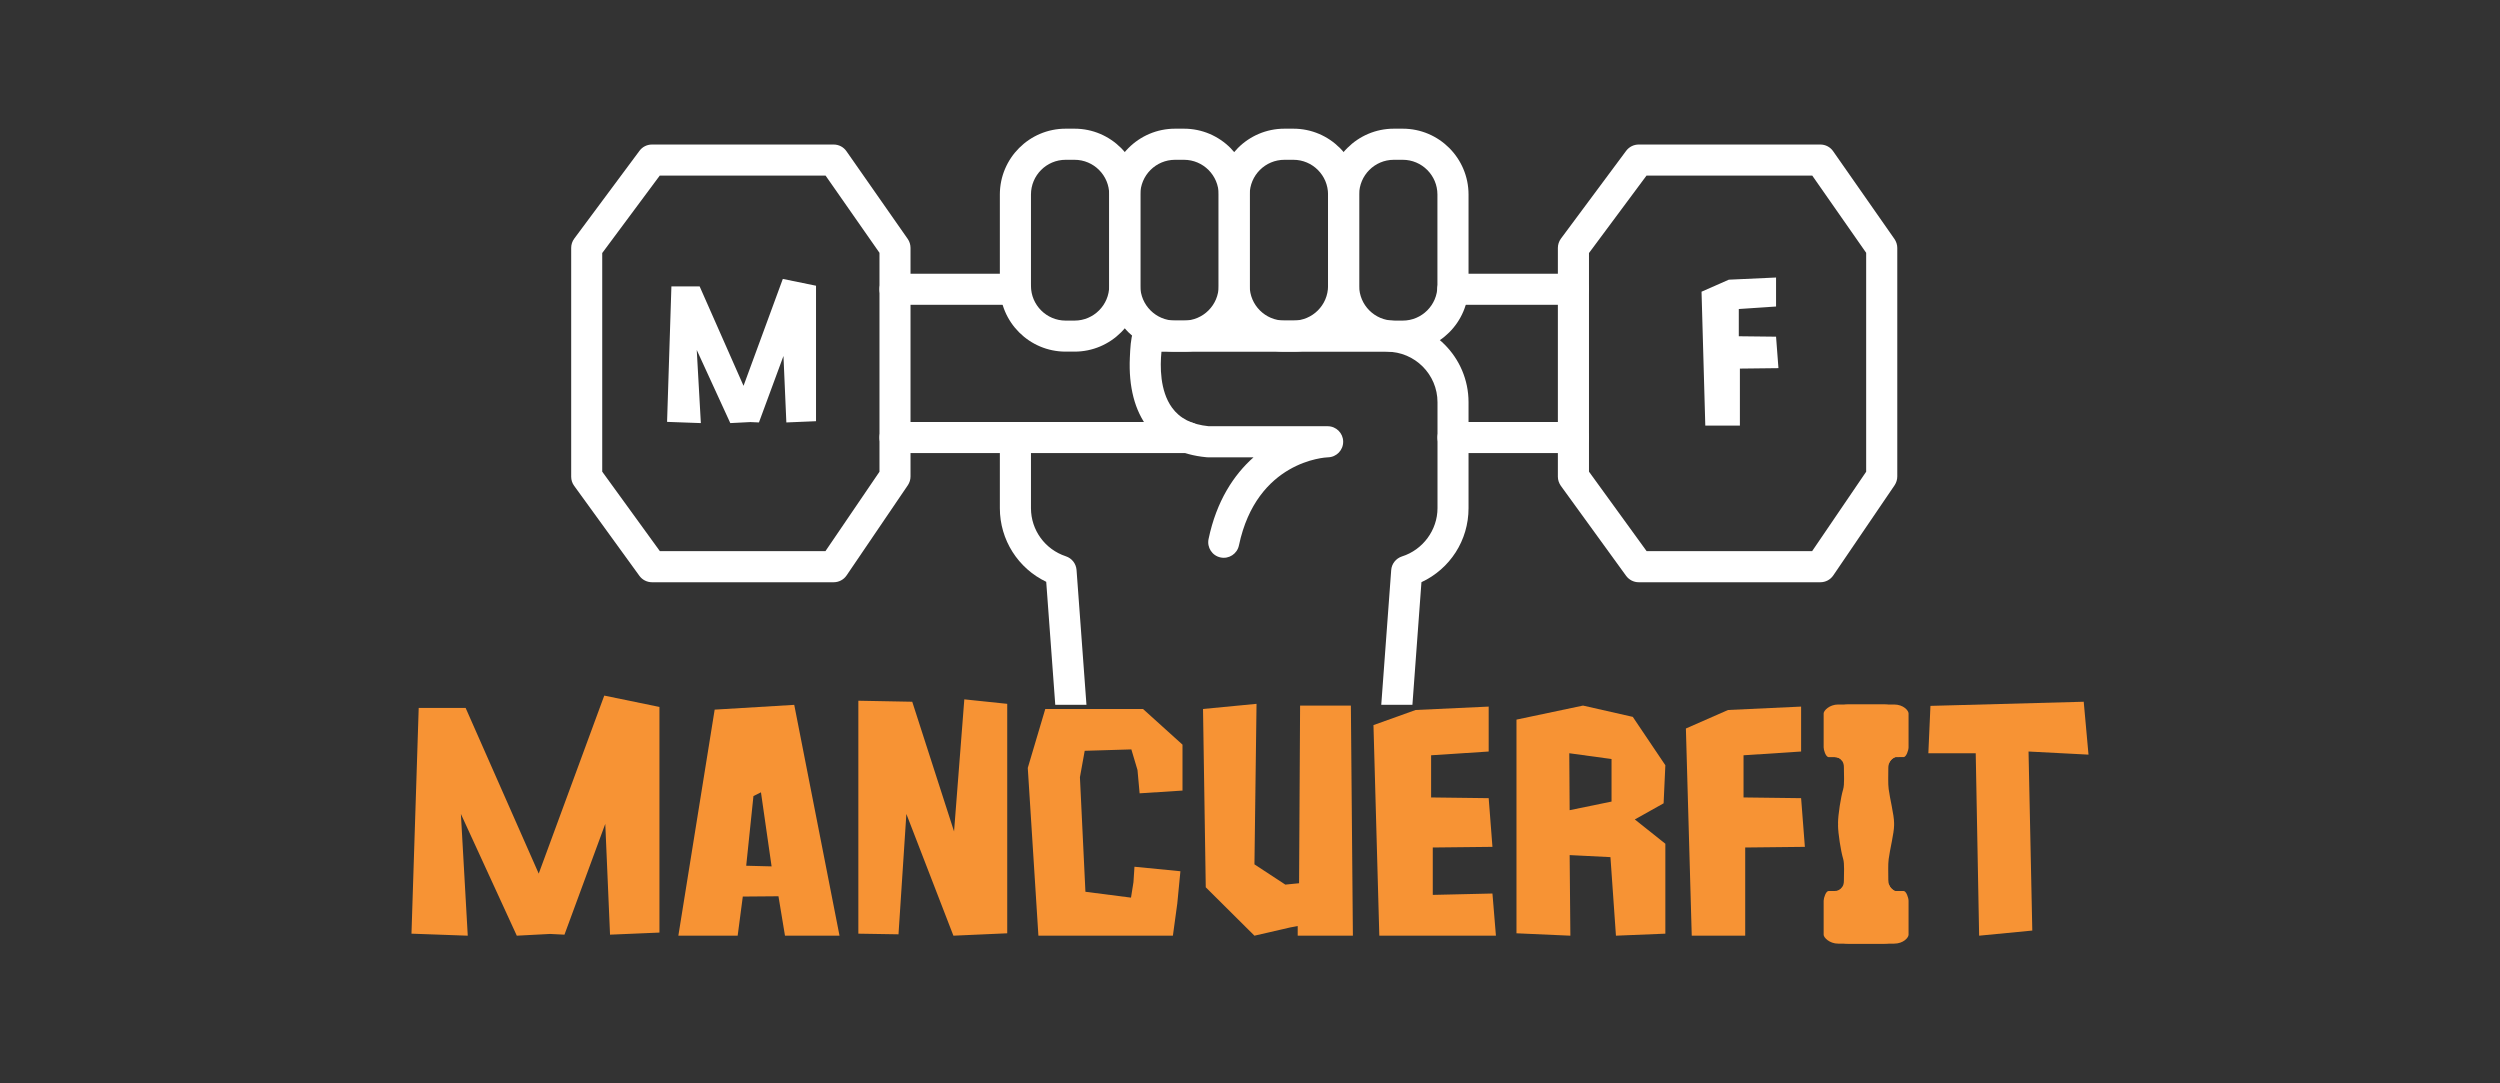 <svg xmlns="http://www.w3.org/2000/svg" xmlns:xlink="http://www.w3.org/1999/xlink" width="180" zoomAndPan="magnify" viewBox="0 0 135 58.5" height="78" preserveAspectRatio="xMidYMid meet" version="1.0"><rect x="0" y="0" width="135" height="58.5" fill="#333333" stroke="none"/><defs><g/><clipPath id="c09bf00ae4"><path d="M 84 7 L 102.488 7 L 102.488 32 L 84 32 Z M 84 7 " clip-rule="nonzero"/></clipPath><clipPath id="65c42dc7b3"><path d="M 30.809 7 L 50 7 L 50 32 L 30.809 32 Z M 30.809 7 " clip-rule="nonzero"/></clipPath><clipPath id="63b20cd1a3"><path d="M 53 6.949 L 62 6.949 L 62 19 L 53 19 Z M 53 6.949 " clip-rule="nonzero"/></clipPath><clipPath id="86373e431a"><path d="M 59 6.949 L 68 6.949 L 68 19 L 59 19 Z M 59 6.949 " clip-rule="nonzero"/></clipPath><clipPath id="a221b0f498"><path d="M 65 6.949 L 74 6.949 L 74 19 L 65 19 Z M 65 6.949 " clip-rule="nonzero"/></clipPath><clipPath id="675581e546"><path d="M 71 6.949 L 80 6.949 L 80 19 L 71 19 Z M 71 6.949 " clip-rule="nonzero"/></clipPath><clipPath id="b159b2ce63"><path d="M 53 17 L 80 17 L 80 38.059 L 53 38.059 Z M 53 17 " clip-rule="nonzero"/></clipPath><clipPath id="9b9abeef69"><path d="M 98.461 38.043 L 102.527 38.043 L 102.527 50.957 L 98.461 50.957 Z M 98.461 38.043 " clip-rule="nonzero"/></clipPath><clipPath id="218143377e"><path d="M 98.461 40 L 101 40 L 101 42 L 98.461 42 Z M 98.461 40 " clip-rule="nonzero"/></clipPath><clipPath id="803ae77ef7"><path d="M 100 40 L 102.527 40 L 102.527 42 L 100 42 Z M 100 40 " clip-rule="nonzero"/></clipPath><clipPath id="509ef9321c"><path d="M 101 38.043 L 102.527 38.043 L 102.527 41 L 101 41 Z M 101 38.043 " clip-rule="nonzero"/></clipPath><clipPath id="d0e1f2a8db"><path d="M 101 48 L 102.527 48 L 102.527 50.957 L 101 50.957 Z M 101 48 " clip-rule="nonzero"/></clipPath><clipPath id="240bfbeb92"><path d="M 99.004 38.043 L 103.07 38.043 L 103.07 50.957 L 99.004 50.957 Z M 99.004 38.043 " clip-rule="nonzero"/></clipPath><clipPath id="55ed6e8e24"><path d="M 99.004 40 L 101 40 L 101 42 L 99.004 42 Z M 99.004 40 " clip-rule="nonzero"/></clipPath><clipPath id="f44ec30d3e"><path d="M 99.004 47 L 101 47 L 101 49 L 99.004 49 Z M 99.004 47 " clip-rule="nonzero"/></clipPath><clipPath id="9eb3558ab7"><path d="M 102 38.043 L 103 38.043 L 103 41 L 102 41 Z M 102 38.043 " clip-rule="nonzero"/></clipPath><clipPath id="9b3e48b700"><path d="M 102 48 L 103 48 L 103 50.957 L 102 50.957 Z M 102 48 " clip-rule="nonzero"/></clipPath></defs><g fill="#f79334" fill-opacity="1"><g transform="translate(21.665, 50.527)"><g><path d="M 3.594 0 L 3.223 -6.574 L 6.242 0 L 8.039 -0.094 L 8.816 -0.055 L 11.02 -6.039 L 11.277 -0.055 L 13.945 -0.168 L 13.945 -12.352 L 10.965 -12.965 L 7.426 -3.352 L 3.48 -12.297 L 0.945 -12.297 L 0.555 -0.109 Z M 3.594 0 "/></g></g></g><g fill="#f79334" fill-opacity="1"><g transform="translate(36.166, 50.527)"><g><path d="M 0.465 0 L 3.668 0 L 3.945 -2.113 L 5.871 -2.129 L 6.223 0 L 9.168 0 L 6.723 -12.465 L 2.426 -12.207 Z M 4.129 -3.777 L 4.52 -7.539 L 4.926 -7.742 L 5.5 -3.742 Z M 4.129 -3.777 "/></g></g></g><g fill="#f79334" fill-opacity="1"><g transform="translate(45.796, 50.527)"><g><path d="M 5.688 0 L 8.594 -0.129 L 8.594 -12.52 L 6.277 -12.762 L 5.723 -5.629 L 3.465 -12.633 L 0.555 -12.688 L 0.555 -0.109 L 2.723 -0.074 L 3.148 -6.574 Z M 5.688 0 "/></g></g></g><g fill="#f79334" fill-opacity="1"><g transform="translate(54.945, 50.527)"><g><path d="M 1.129 0 L 8.391 0 L 8.629 -1.742 L 8.797 -3.48 L 6.316 -3.723 L 6.262 -2.891 L 6.129 -2.055 L 3.668 -2.371 L 3.371 -8.555 L 3.629 -9.984 L 6.148 -10.059 L 6.48 -8.945 L 6.594 -7.688 L 8.91 -7.836 L 8.91 -10.316 L 6.777 -12.242 L 1.5 -12.242 L 0.555 -9.059 Z M 1.129 0 "/></g></g></g><g fill="#f79334" fill-opacity="1"><g transform="translate(64.408, 50.527)"><g><path d="M 3.332 0 L 5.262 -0.445 L 5.668 -0.52 L 5.668 0 L 8.648 0 L 8.539 -12.426 L 5.797 -12.426 L 5.742 -2.832 L 5 -2.758 L 3.332 -3.852 L 3.445 -12.52 L 0.555 -12.242 L 0.703 -2.613 Z M 3.332 0 "/></g></g></g><g fill="#f79334" fill-opacity="1"><g transform="translate(73.612, 50.527)"><g><path d="M 0.871 0 L 7.168 0 L 6.98 -2.277 L 3.758 -2.203 L 3.758 -4.762 L 6.98 -4.797 L 6.777 -7.426 L 3.668 -7.465 L 3.668 -9.742 L 6.777 -9.945 L 6.777 -12.371 L 2.832 -12.188 L 0.555 -11.371 Z M 0.871 0 "/></g></g></g><g fill="#f79334" fill-opacity="1"><g transform="translate(81.335, 50.527)"><g><path d="M 3.465 0 L 3.426 -4.352 L 5.629 -4.242 L 5.926 0 L 8.594 -0.109 L 8.594 -4.965 L 6.945 -6.277 L 8.5 -7.148 L 8.594 -9.203 L 6.836 -11.816 L 4.148 -12.426 L 0.555 -11.668 L 0.555 -0.129 Z M 3.406 -9.852 L 5.688 -9.539 L 5.688 -7.242 L 3.426 -6.777 Z M 3.406 -9.852 "/></g></g></g><g fill="#f79334" fill-opacity="1"><g transform="translate(90.483, 50.527)"><g><path d="M 0.871 0 L 3.758 0 L 3.758 -4.762 L 6.98 -4.797 L 6.777 -7.426 L 3.668 -7.465 L 3.668 -9.742 L 6.777 -9.945 L 6.777 -12.371 L 2.832 -12.188 L 0.555 -11.188 Z M 0.871 0 "/></g></g></g><g fill="#f79334" fill-opacity="1"><g transform="translate(98.021, 50.527)"><g/></g></g><g fill="#f79334" fill-opacity="1"><g transform="translate(103.576, 50.527)"><g><path d="M 3.297 0 L 6.168 -0.277 L 5.965 -9.945 L 9.203 -9.777 L 8.945 -12.633 L 0.668 -12.41 L 0.555 -9.852 L 3.113 -9.852 Z M 3.297 0 "/></g></g></g><path fill="#ffffff" d="M 84.965 24.465 L 78.465 24.465 C 78 24.465 77.625 24.09 77.625 23.629 C 77.625 23.164 78 22.789 78.465 22.789 L 84.965 22.789 C 85.43 22.789 85.805 23.164 85.805 23.629 C 85.805 24.09 85.43 24.465 84.965 24.465 Z M 64.141 24.465 L 48.328 24.465 C 47.867 24.465 47.492 24.09 47.492 23.629 C 47.492 23.164 47.867 22.789 48.328 22.789 L 64.141 22.789 C 64.605 22.789 64.98 23.164 64.98 23.629 C 64.98 24.09 64.605 24.465 64.145 24.465 Z M 84.965 16.461 L 78.457 16.461 C 77.992 16.461 77.617 16.082 77.617 15.621 C 77.617 15.156 77.992 14.781 78.457 14.781 L 84.965 14.781 C 85.43 14.781 85.805 15.156 85.805 15.621 C 85.805 16.082 85.43 16.461 84.965 16.461 Z M 54.836 16.461 L 48.328 16.461 C 47.867 16.461 47.492 16.082 47.492 15.621 C 47.492 15.156 47.867 14.781 48.328 14.781 L 54.836 14.781 C 55.301 14.781 55.676 15.156 55.676 15.621 C 55.676 16.082 55.301 16.461 54.836 16.461 Z M 54.836 16.461 " fill-opacity="1" fill-rule="evenodd"/><g clip-path="url(#c09bf00ae4)"><path fill="#ffffff" d="M 98.301 31.441 L 88.488 31.441 C 88.219 31.441 87.969 31.312 87.809 31.094 L 84.285 26.234 C 84.184 26.09 84.125 25.918 84.125 25.742 L 84.125 13.387 C 84.125 13.207 84.184 13.031 84.289 12.887 L 87.812 8.145 C 87.973 7.93 88.223 7.805 88.488 7.805 L 98.301 7.805 C 98.574 7.805 98.832 7.938 98.988 8.164 L 102.301 12.906 C 102.398 13.047 102.453 13.215 102.453 13.387 L 102.453 25.73 C 102.453 25.898 102.402 26.062 102.309 26.203 L 98.996 31.074 C 98.84 31.305 98.578 31.441 98.301 31.441 Z M 88.918 29.762 L 97.855 29.762 L 100.773 25.473 L 100.773 13.652 L 97.863 9.484 L 88.91 9.484 L 85.805 13.664 L 85.805 25.469 Z M 88.918 29.762 " fill-opacity="1" fill-rule="evenodd"/></g><g clip-path="url(#65c42dc7b3)"><path fill="#ffffff" d="M 45.02 31.441 L 35.207 31.441 C 34.938 31.441 34.684 31.312 34.527 31.094 L 31.004 26.234 C 30.898 26.09 30.844 25.918 30.844 25.742 L 30.844 13.387 C 30.844 13.207 30.902 13.031 31.008 12.887 L 34.531 8.145 C 34.688 7.93 34.938 7.805 35.203 7.805 L 45.02 7.805 C 45.293 7.805 45.551 7.938 45.707 8.164 L 49.02 12.906 C 49.117 13.047 49.168 13.215 49.168 13.387 L 49.168 25.73 C 49.168 25.898 49.117 26.062 49.023 26.203 L 45.715 31.074 C 45.559 31.305 45.297 31.441 45.02 31.441 Z M 35.633 29.762 L 44.574 29.762 L 47.492 25.473 L 47.492 13.652 L 44.582 9.484 L 35.625 9.484 L 32.52 13.664 L 32.52 25.469 Z M 35.633 29.762 " fill-opacity="1" fill-rule="evenodd"/></g><g clip-path="url(#63b20cd1a3)"><path fill="#ffffff" d="M 58.027 18.988 L 57.543 18.988 C 55.586 18.988 53.992 17.398 53.992 15.438 L 53.992 10.504 C 53.992 8.543 55.586 6.949 57.543 6.949 L 58.027 6.949 C 59.984 6.949 61.578 8.543 61.578 10.504 L 61.578 15.438 C 61.578 17.398 59.984 18.988 58.027 18.988 Z M 57.543 8.629 C 56.512 8.629 55.672 9.469 55.672 10.504 L 55.672 15.438 C 55.672 16.469 56.512 17.312 57.543 17.312 L 58.027 17.312 C 59.059 17.312 59.898 16.469 59.898 15.438 L 59.898 10.504 C 59.898 9.469 59.059 8.629 58.027 8.629 Z M 57.543 8.629 " fill-opacity="1" fill-rule="evenodd"/></g><g clip-path="url(#86373e431a)"><path fill="#ffffff" d="M 63.934 18.988 L 63.453 18.988 C 61.492 18.988 59.898 17.398 59.898 15.438 L 59.898 10.504 C 59.898 8.543 61.492 6.949 63.453 6.949 L 63.934 6.949 C 65.895 6.949 67.484 8.543 67.484 10.504 L 67.484 15.438 C 67.484 17.398 65.895 18.988 63.934 18.988 Z M 63.453 8.629 C 62.418 8.629 61.578 9.469 61.578 10.504 L 61.578 15.438 C 61.578 16.469 62.418 17.312 63.453 17.312 L 63.934 17.312 C 64.969 17.312 65.809 16.469 65.809 15.438 L 65.809 10.504 C 65.809 9.469 64.969 8.629 63.934 8.629 Z M 63.453 8.629 " fill-opacity="1" fill-rule="evenodd"/></g><g clip-path="url(#a221b0f498)"><path fill="#ffffff" d="M 69.844 18.988 L 69.359 18.988 C 67.402 18.988 65.809 17.398 65.809 15.438 L 65.809 10.504 C 65.809 8.543 67.398 6.949 69.359 6.949 L 69.844 6.949 C 71.801 6.949 73.395 8.543 73.395 10.504 L 73.395 15.438 C 73.395 17.398 71.801 18.988 69.844 18.988 Z M 69.359 8.629 C 68.324 8.629 67.484 9.469 67.484 10.504 L 67.484 15.438 C 67.484 16.469 68.324 17.312 69.359 17.312 L 69.844 17.312 C 70.875 17.312 71.715 16.469 71.715 15.438 L 71.715 10.504 C 71.715 9.469 70.875 8.629 69.844 8.629 Z M 69.359 8.629 " fill-opacity="1" fill-rule="evenodd"/></g><g clip-path="url(#675581e546)"><path fill="#ffffff" d="M 75.75 18.988 L 75.266 18.988 C 73.309 18.988 71.715 17.398 71.715 15.438 L 71.715 10.504 C 71.715 8.543 73.309 6.949 75.266 6.949 L 75.75 6.949 C 77.707 6.949 79.301 8.543 79.301 10.504 L 79.301 15.438 C 79.301 17.398 77.707 18.988 75.75 18.988 Z M 75.266 8.629 C 74.234 8.629 73.395 9.469 73.395 10.504 L 73.395 15.438 C 73.395 16.469 74.234 17.312 75.266 17.312 L 75.75 17.312 C 76.781 17.312 77.621 16.469 77.621 15.438 L 77.621 10.504 C 77.621 9.469 76.781 8.629 75.75 8.629 Z M 75.266 8.629 " fill-opacity="1" fill-rule="evenodd"/></g><g clip-path="url(#b159b2ce63)"><path fill="#ffffff" d="M 58.48 47.82 C 58.043 47.82 57.676 47.484 57.645 47.043 L 56.496 31.418 C 54.977 30.691 53.992 29.156 53.992 27.441 L 53.992 23.625 C 53.992 23.164 54.367 22.789 54.832 22.789 C 55.297 22.789 55.672 23.164 55.672 23.625 L 55.672 27.441 C 55.672 28.625 56.43 29.668 57.555 30.039 C 57.879 30.145 58.105 30.434 58.133 30.773 L 59.32 46.918 C 59.352 47.383 59.008 47.781 58.543 47.816 C 58.523 47.82 58.5 47.82 58.48 47.82 Z M 74.773 47.82 C 74.754 47.82 74.73 47.82 74.711 47.816 C 74.246 47.781 73.902 47.383 73.934 46.918 L 75.125 30.785 C 75.148 30.445 75.383 30.152 75.707 30.047 C 76.836 29.691 77.625 28.621 77.625 27.441 L 77.625 21.719 C 77.625 20.215 76.398 18.992 74.895 18.992 L 62.719 18.992 C 62.641 19.77 62.629 21.098 63.285 22.008 C 63.707 22.594 64.355 22.926 65.27 23.016 L 71.695 23.016 C 72.152 23.016 72.527 23.387 72.531 23.844 C 72.539 24.305 72.172 24.684 71.715 24.695 C 71.562 24.699 67.863 24.887 66.902 29.453 C 66.809 29.906 66.363 30.199 65.91 30.102 C 65.457 30.008 65.168 29.562 65.262 29.109 C 65.691 27.051 66.629 25.637 67.691 24.695 L 65.227 24.695 C 65.203 24.695 65.176 24.695 65.152 24.691 C 62.375 24.438 60.867 22.477 61.012 19.309 C 61.059 18.281 61.105 17.312 62 17.312 L 74.895 17.312 C 77.324 17.312 79.301 19.289 79.301 21.719 L 79.301 27.445 C 79.301 29.18 78.301 30.719 76.758 31.438 L 75.609 47.043 C 75.574 47.484 75.207 47.82 74.773 47.82 Z M 74.773 47.82 " fill-opacity="1" fill-rule="evenodd"/></g><g fill="#ffffff" fill-opacity="1"><g transform="translate(35.69, 22.847)"><g><path d="M 2.156 0 L 1.934 -3.949 L 3.746 0 L 4.828 -0.055 L 5.293 -0.035 L 6.617 -3.625 L 6.773 -0.035 L 8.375 -0.102 L 8.375 -7.418 L 6.582 -7.785 L 4.461 -2.012 L 2.09 -7.383 L 0.566 -7.383 L 0.332 -0.066 Z M 2.156 0 "/></g></g></g><g fill="#ffffff" fill-opacity="1"><g transform="translate(91.524, 22.982)"><g><path d="M 0.562 0 L 2.43 0 L 2.43 -3.078 L 4.512 -3.102 L 4.383 -4.801 L 2.371 -4.824 L 2.371 -6.297 L 4.383 -6.43 L 4.383 -7.996 L 1.832 -7.879 L 0.359 -7.23 Z M 0.562 0 "/></g></g></g><g clip-path="url(#9b9abeef69)"><path fill="#f79334" d="M 101.734 50.957 L 99.266 50.957 C 98.789 50.957 98.477 50.625 98.477 50.477 L 98.477 48.641 C 98.477 48.492 98.598 48.113 98.746 48.113 L 99.078 48.113 C 99.117 48.113 99.16 48.109 99.199 48.102 C 99.316 48.074 99.426 48.004 99.492 47.883 C 99.539 47.805 99.57 47.699 99.57 47.574 C 99.57 47.184 99.609 46.645 99.531 46.379 C 99.402 45.957 99.254 44.984 99.254 44.562 C 99.254 44.539 99.258 44.52 99.258 44.5 C 99.258 44.48 99.254 44.457 99.254 44.438 C 99.254 44.016 99.402 43.043 99.531 42.621 C 99.609 42.355 99.57 41.816 99.57 41.426 C 99.57 41.289 99.535 41.184 99.484 41.102 C 99.391 40.949 99.227 40.883 99.078 40.883 L 98.746 40.883 C 98.738 40.883 98.727 40.883 98.719 40.879 C 98.582 40.84 98.477 40.5 98.477 40.359 L 98.477 38.523 C 98.477 38.375 98.789 38.043 99.266 38.043 L 101.734 38.043 C 102.254 38.043 102.52 38.375 102.52 38.523 L 102.52 40.359 C 102.52 40.508 102.402 40.883 102.254 40.883 L 101.812 40.883 C 101.812 40.883 101.59 40.941 101.484 41.188 C 101.453 41.266 101.43 41.359 101.43 41.48 C 101.43 41.852 101.41 42.316 101.445 42.609 C 101.508 43.113 101.742 44.016 101.742 44.438 C 101.742 44.457 101.742 44.48 101.742 44.5 C 101.742 44.52 101.742 44.539 101.742 44.562 C 101.742 44.984 101.508 45.887 101.445 46.391 C 101.41 46.684 101.43 47.145 101.43 47.52 C 101.43 47.629 101.449 47.719 101.477 47.797 C 101.555 47.988 101.703 48.07 101.773 48.102 C 101.797 48.109 101.812 48.113 101.812 48.113 L 102.254 48.113 C 102.402 48.113 102.52 48.492 102.52 48.641 L 102.52 50.477 C 102.52 50.625 102.254 50.957 101.734 50.957 " fill-opacity="1" fill-rule="nonzero"/></g><g clip-path="url(#218143377e)"><path fill="#f79334" d="M 99.484 41.102 C 99.391 40.949 99.227 40.883 99.078 40.883 L 98.746 40.883 C 98.738 40.883 98.727 40.883 98.719 40.879 L 100.348 40.879 L 99.484 41.102 " fill-opacity="1" fill-rule="nonzero"/></g><g clip-path="url(#803ae77ef7)"><path fill="#f79334" d="M 101.484 41.188 L 100.766 40.879 L 102.012 40.879 L 102.012 40.883 L 101.812 40.883 C 101.812 40.883 101.59 40.941 101.484 41.188 " fill-opacity="1" fill-rule="nonzero"/></g><path fill="#f79334" d="M 100.348 48.102 L 99.199 48.102 C 99.316 48.074 99.426 48.004 99.492 47.883 L 100.348 48.102 " fill-opacity="1" fill-rule="nonzero"/><path fill="#f79334" d="M 101.773 48.102 L 100.766 48.102 L 101.477 47.797 C 101.555 47.988 101.703 48.07 101.773 48.102 " fill-opacity="1" fill-rule="nonzero"/><g clip-path="url(#509ef9321c)"><path fill="#f79334" d="M 101.773 39.508 C 101.773 38.949 101.879 38.496 102.012 38.496 C 102.145 38.496 102.254 38.949 102.254 39.508 C 102.254 40.066 102.145 40.52 102.012 40.52 C 101.879 40.52 101.773 40.066 101.773 39.508 " fill-opacity="1" fill-rule="nonzero"/></g><g clip-path="url(#d0e1f2a8db)"><path fill="#f79334" d="M 101.773 49.473 C 101.773 48.914 101.879 48.461 102.012 48.461 C 102.145 48.461 102.254 48.914 102.254 49.473 C 102.254 50.031 102.145 50.484 102.012 50.484 C 101.879 50.484 101.773 50.031 101.773 49.473 " fill-opacity="1" fill-rule="nonzero"/></g><path fill="#f79334" d="M 101.148 44.5 C 101.148 43.941 101.258 43.488 101.387 43.488 C 101.52 43.488 101.629 43.941 101.629 44.5 C 101.629 45.059 101.52 45.512 101.387 45.512 C 101.258 45.512 101.148 45.059 101.148 44.5 " fill-opacity="1" fill-rule="nonzero"/><g clip-path="url(#240bfbeb92)"><path fill="#f79334" d="M 102.273 50.957 L 99.805 50.957 C 99.332 50.957 99.016 50.625 99.016 50.477 L 99.016 48.641 C 99.016 48.492 99.137 48.113 99.285 48.113 L 99.617 48.113 C 99.656 48.113 99.699 48.109 99.738 48.102 C 99.855 48.074 99.965 48.004 100.035 47.883 C 100.082 47.805 100.109 47.699 100.109 47.574 C 100.109 47.184 100.148 46.645 100.07 46.379 C 99.945 45.957 99.797 44.984 99.797 44.562 C 99.797 44.539 99.797 44.52 99.797 44.5 C 99.797 44.48 99.797 44.457 99.797 44.438 C 99.797 44.016 99.945 43.043 100.07 42.621 C 100.148 42.355 100.109 41.816 100.109 41.426 C 100.109 41.289 100.078 41.184 100.023 41.102 C 99.93 40.949 99.77 40.883 99.617 40.883 L 99.285 40.883 C 99.277 40.883 99.27 40.883 99.258 40.879 C 99.125 40.84 99.016 40.5 99.016 40.359 L 99.016 38.523 C 99.016 38.375 99.332 38.043 99.805 38.043 L 102.273 38.043 C 102.793 38.043 103.062 38.375 103.062 38.523 L 103.062 40.359 C 103.062 40.508 102.941 40.883 102.793 40.883 L 102.355 40.883 C 102.355 40.883 102.133 40.941 102.023 41.188 C 101.992 41.266 101.969 41.359 101.969 41.48 C 101.969 41.852 101.949 42.316 101.988 42.609 C 102.051 43.113 102.281 44.016 102.281 44.438 C 102.281 44.457 102.281 44.48 102.281 44.5 C 102.281 44.52 102.281 44.539 102.281 44.562 C 102.281 44.984 102.051 45.887 101.988 46.391 C 101.949 46.684 101.969 47.145 101.969 47.52 C 101.969 47.629 101.988 47.719 102.02 47.797 C 102.094 47.988 102.242 48.07 102.312 48.102 C 102.34 48.109 102.355 48.113 102.355 48.113 L 102.793 48.113 C 102.941 48.113 103.062 48.492 103.062 48.641 L 103.062 50.477 C 103.062 50.625 102.793 50.957 102.273 50.957 " fill-opacity="1" fill-rule="nonzero"/></g><g clip-path="url(#55ed6e8e24)"><path fill="#f79334" d="M 100.023 41.102 C 99.93 40.949 99.77 40.883 99.617 40.883 L 99.285 40.883 C 99.277 40.883 99.27 40.883 99.258 40.879 L 100.887 40.879 L 100.023 41.102 " fill-opacity="1" fill-rule="nonzero"/></g><path fill="#f79334" d="M 102.023 41.188 L 101.305 40.879 L 102.555 40.879 L 102.555 40.883 L 102.355 40.883 C 102.355 40.883 102.133 40.941 102.023 41.188 " fill-opacity="1" fill-rule="nonzero"/><g clip-path="url(#f44ec30d3e)"><path fill="#f79334" d="M 100.887 48.102 L 99.738 48.102 C 99.855 48.074 99.965 48.004 100.035 47.883 L 100.887 48.102 " fill-opacity="1" fill-rule="nonzero"/></g><path fill="#f79334" d="M 102.312 48.102 L 101.305 48.102 L 102.02 47.797 C 102.094 47.988 102.242 48.07 102.312 48.102 " fill-opacity="1" fill-rule="nonzero"/><g clip-path="url(#9eb3558ab7)"><path fill="#f79334" d="M 102.312 39.508 C 102.312 38.949 102.422 38.496 102.555 38.496 C 102.684 38.496 102.793 38.949 102.793 39.508 C 102.793 40.066 102.684 40.52 102.555 40.52 C 102.422 40.52 102.312 40.066 102.312 39.508 " fill-opacity="1" fill-rule="nonzero"/></g><g clip-path="url(#9b3e48b700)"><path fill="#f79334" d="M 102.312 49.473 C 102.312 48.914 102.422 48.461 102.555 48.461 C 102.684 48.461 102.793 48.914 102.793 49.473 C 102.793 50.031 102.684 50.484 102.555 50.484 C 102.422 50.484 102.312 50.031 102.312 49.473 " fill-opacity="1" fill-rule="nonzero"/></g><path fill="#f79334" d="M 101.688 44.5 C 101.688 43.941 101.797 43.488 101.93 43.488 C 102.062 43.488 102.168 43.941 102.168 44.5 C 102.168 45.059 102.062 45.512 101.93 45.512 C 101.797 45.512 101.688 45.059 101.688 44.5 " fill-opacity="1" fill-rule="nonzero"/></svg>